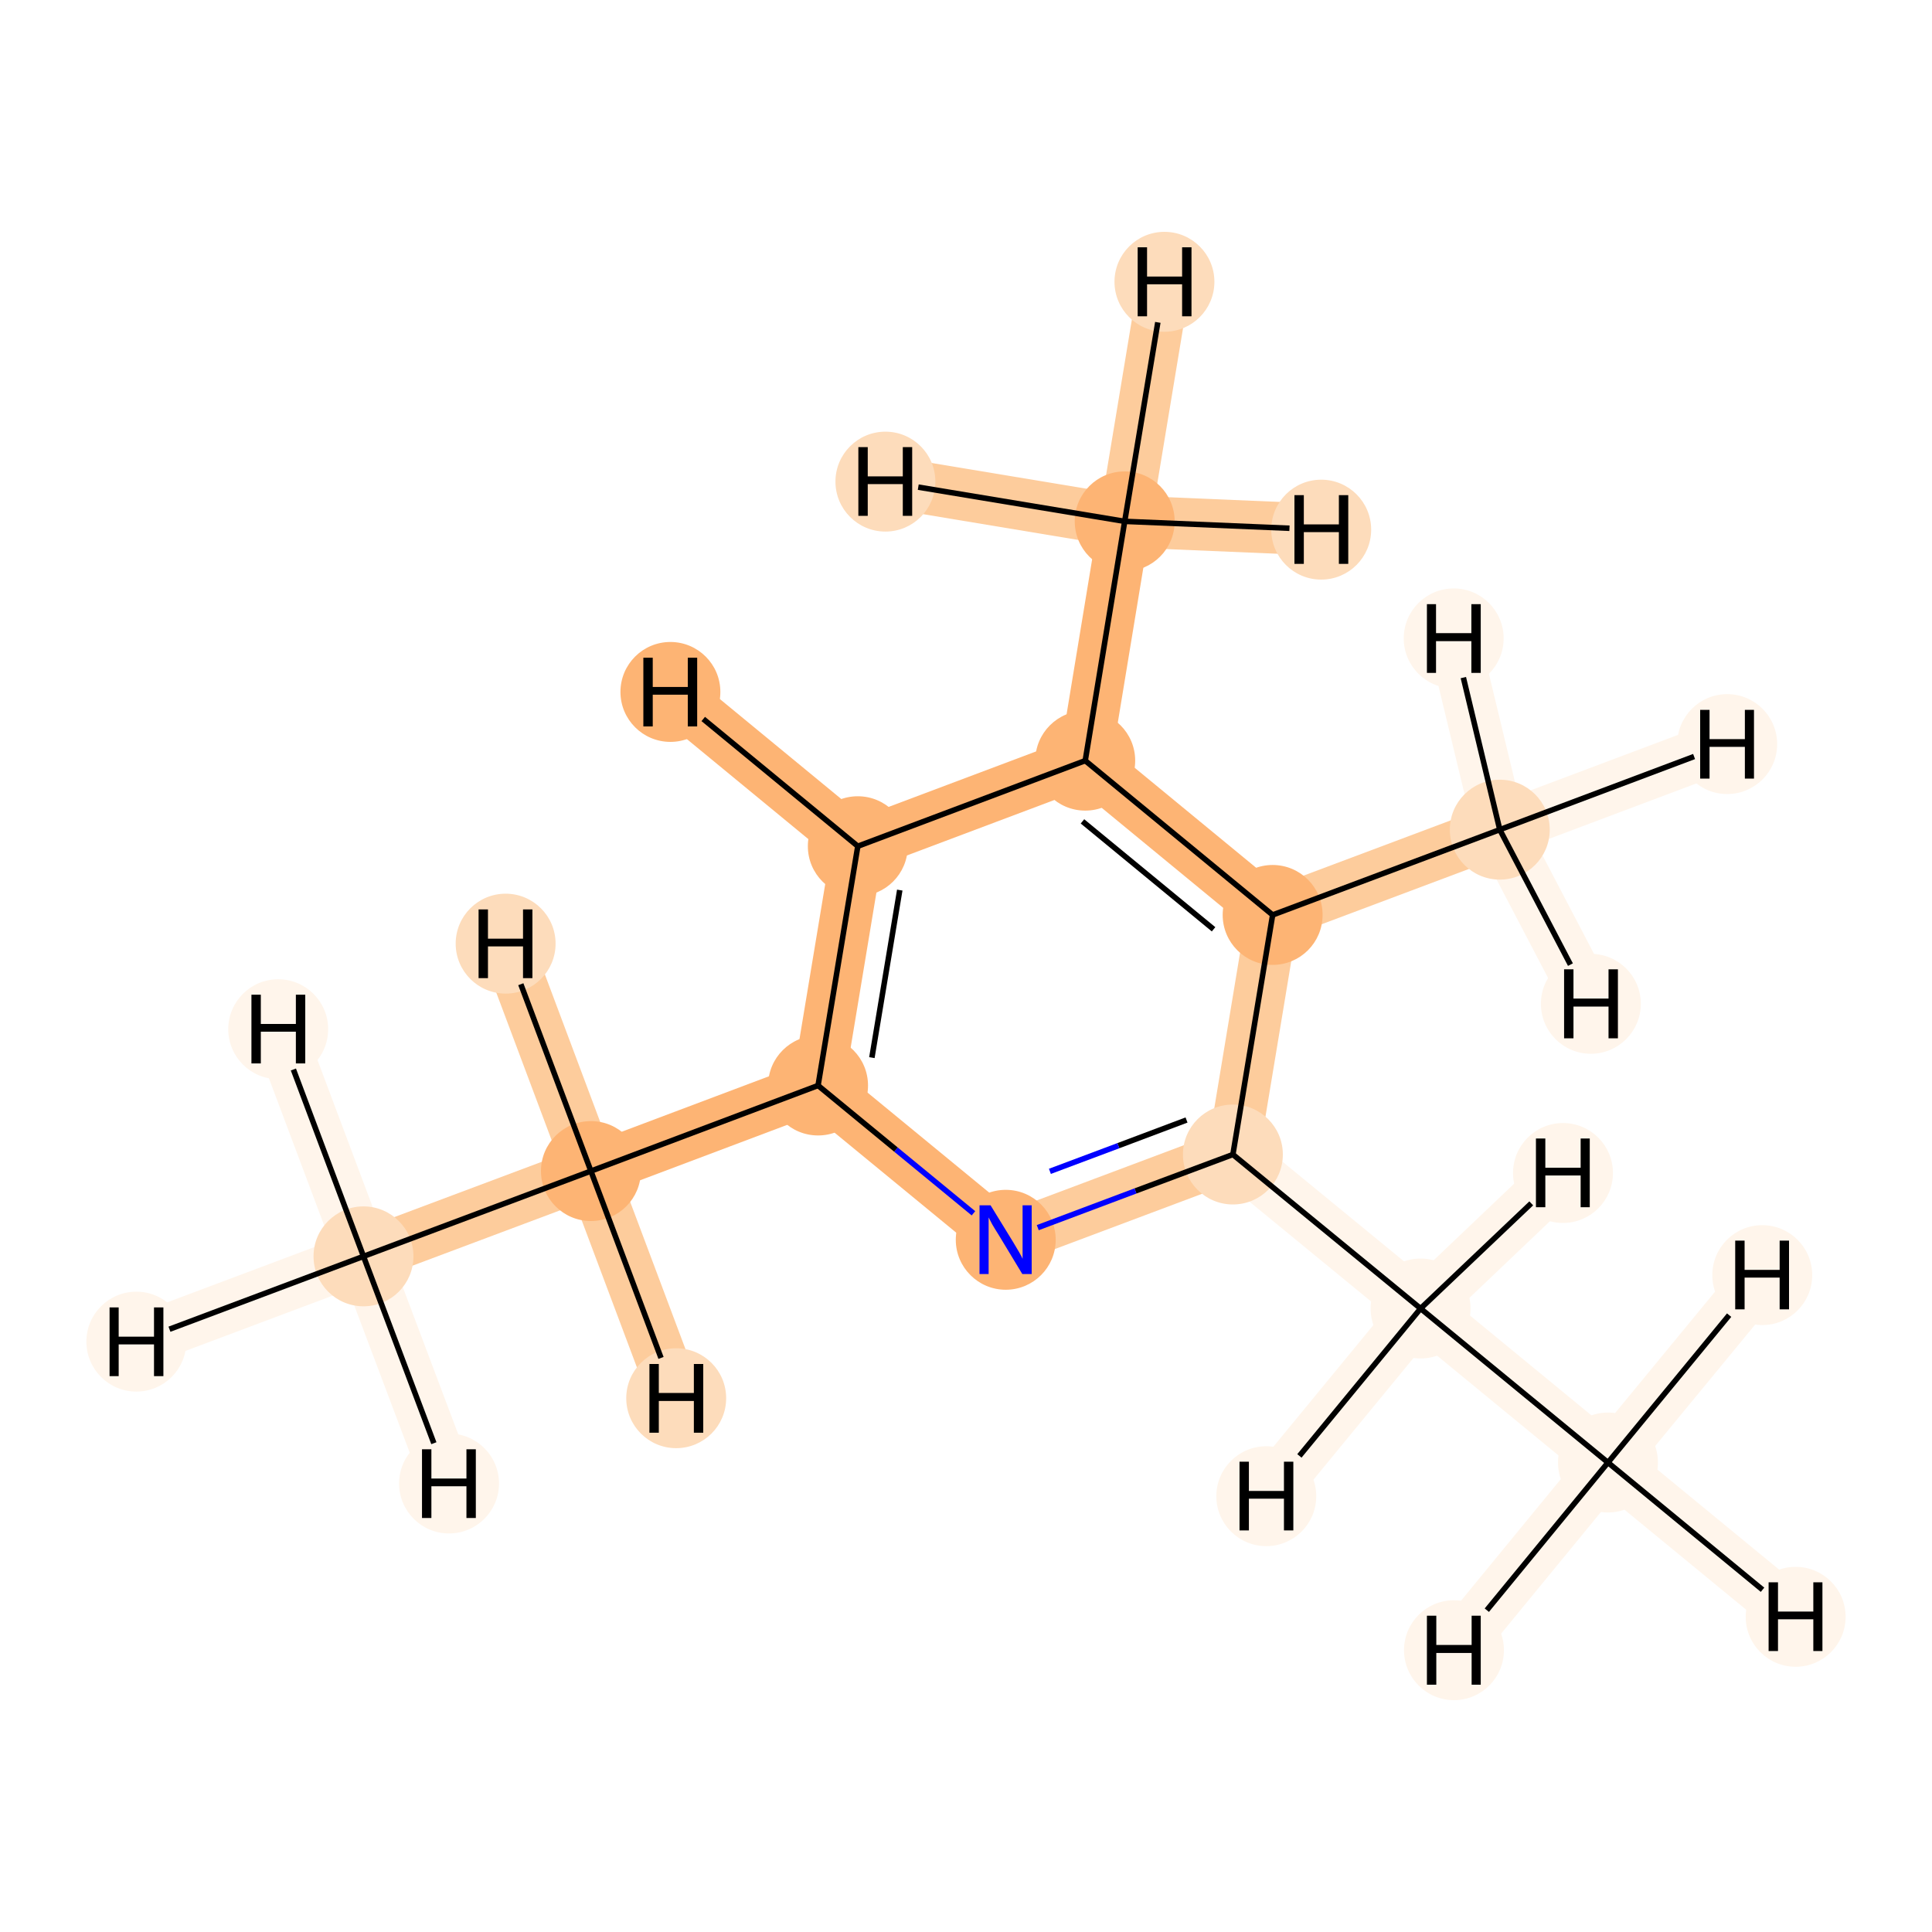 <?xml version='1.0' encoding='iso-8859-1'?>
<svg version='1.1' baseProfile='full'
              xmlns='http://www.w3.org/2000/svg'
                      xmlns:rdkit='http://www.rdkit.org/xml'
                      xmlns:xlink='http://www.w3.org/1999/xlink'
                  xml:space='preserve'
width='700px' height='700px' viewBox='0 0 700 700'>
<!-- END OF HEADER -->
<rect style='opacity:1.0;fill:#FFFFFF;stroke:none' width='700.0' height='700.0' x='0.0' y='0.0'> </rect>
<path d='M 131.7,455.2 L 214.1,424.3' style='fill:none;fill-rule:evenodd;stroke:#FDCC9C;stroke-width:18.8px;stroke-linecap:butt;stroke-linejoin:miter;stroke-opacity:1' />
<path d='M 131.7,455.2 L 49.4,486.1' style='fill:none;fill-rule:evenodd;stroke:#FFF5EB;stroke-width:18.8px;stroke-linecap:butt;stroke-linejoin:miter;stroke-opacity:1' />
<path d='M 131.7,455.2 L 162.7,537.5' style='fill:none;fill-rule:evenodd;stroke:#FFF5EB;stroke-width:18.8px;stroke-linecap:butt;stroke-linejoin:miter;stroke-opacity:1' />
<path d='M 131.7,455.2 L 100.8,372.9' style='fill:none;fill-rule:evenodd;stroke:#FFF5EB;stroke-width:18.8px;stroke-linecap:butt;stroke-linejoin:miter;stroke-opacity:1' />
<path d='M 214.1,424.3 L 296.4,393.3' style='fill:none;fill-rule:evenodd;stroke:#FDB474;stroke-width:18.8px;stroke-linecap:butt;stroke-linejoin:miter;stroke-opacity:1' />
<path d='M 214.1,424.3 L 183.2,341.9' style='fill:none;fill-rule:evenodd;stroke:#FDCC9C;stroke-width:18.8px;stroke-linecap:butt;stroke-linejoin:miter;stroke-opacity:1' />
<path d='M 214.1,424.3 L 245.0,506.6' style='fill:none;fill-rule:evenodd;stroke:#FDCC9C;stroke-width:18.8px;stroke-linecap:butt;stroke-linejoin:miter;stroke-opacity:1' />
<path d='M 296.4,393.3 L 310.8,306.6' style='fill:none;fill-rule:evenodd;stroke:#FDB474;stroke-width:18.8px;stroke-linecap:butt;stroke-linejoin:miter;stroke-opacity:1' />
<path d='M 296.4,393.3 L 364.4,449.2' style='fill:none;fill-rule:evenodd;stroke:#FDB474;stroke-width:18.8px;stroke-linecap:butt;stroke-linejoin:miter;stroke-opacity:1' />
<path d='M 310.8,306.6 L 393.2,275.6' style='fill:none;fill-rule:evenodd;stroke:#FDB474;stroke-width:18.8px;stroke-linecap:butt;stroke-linejoin:miter;stroke-opacity:1' />
<path d='M 310.8,306.6 L 242.9,250.7' style='fill:none;fill-rule:evenodd;stroke:#FDB474;stroke-width:18.8px;stroke-linecap:butt;stroke-linejoin:miter;stroke-opacity:1' />
<path d='M 393.2,275.6 L 407.5,188.9' style='fill:none;fill-rule:evenodd;stroke:#FDB474;stroke-width:18.8px;stroke-linecap:butt;stroke-linejoin:miter;stroke-opacity:1' />
<path d='M 393.2,275.6 L 461.1,331.5' style='fill:none;fill-rule:evenodd;stroke:#FDB474;stroke-width:18.8px;stroke-linecap:butt;stroke-linejoin:miter;stroke-opacity:1' />
<path d='M 407.5,188.9 L 421.9,102.1' style='fill:none;fill-rule:evenodd;stroke:#FDCC9C;stroke-width:18.8px;stroke-linecap:butt;stroke-linejoin:miter;stroke-opacity:1' />
<path d='M 407.5,188.9 L 478.7,191.9' style='fill:none;fill-rule:evenodd;stroke:#FDCC9C;stroke-width:18.8px;stroke-linecap:butt;stroke-linejoin:miter;stroke-opacity:1' />
<path d='M 407.5,188.9 L 320.8,174.5' style='fill:none;fill-rule:evenodd;stroke:#FDCC9C;stroke-width:18.8px;stroke-linecap:butt;stroke-linejoin:miter;stroke-opacity:1' />
<path d='M 461.1,331.5 L 446.7,418.3' style='fill:none;fill-rule:evenodd;stroke:#FDCC9C;stroke-width:18.8px;stroke-linecap:butt;stroke-linejoin:miter;stroke-opacity:1' />
<path d='M 461.1,331.5 L 543.4,300.6' style='fill:none;fill-rule:evenodd;stroke:#FDCC9C;stroke-width:18.8px;stroke-linecap:butt;stroke-linejoin:miter;stroke-opacity:1' />
<path d='M 446.7,418.3 L 364.4,449.2' style='fill:none;fill-rule:evenodd;stroke:#FDCC9C;stroke-width:18.8px;stroke-linecap:butt;stroke-linejoin:miter;stroke-opacity:1' />
<path d='M 446.7,418.3 L 514.7,474.1' style='fill:none;fill-rule:evenodd;stroke:#FFF5EB;stroke-width:18.8px;stroke-linecap:butt;stroke-linejoin:miter;stroke-opacity:1' />
<path d='M 514.7,474.1 L 582.6,529.9' style='fill:none;fill-rule:evenodd;stroke:#FFF5EB;stroke-width:18.8px;stroke-linecap:butt;stroke-linejoin:miter;stroke-opacity:1' />
<path d='M 514.7,474.1 L 458.8,542.1' style='fill:none;fill-rule:evenodd;stroke:#FFF5EB;stroke-width:18.8px;stroke-linecap:butt;stroke-linejoin:miter;stroke-opacity:1' />
<path d='M 514.7,474.1 L 566.3,425.0' style='fill:none;fill-rule:evenodd;stroke:#FFF5EB;stroke-width:18.8px;stroke-linecap:butt;stroke-linejoin:miter;stroke-opacity:1' />
<path d='M 582.6,529.9 L 650.6,585.8' style='fill:none;fill-rule:evenodd;stroke:#FFF5EB;stroke-width:18.8px;stroke-linecap:butt;stroke-linejoin:miter;stroke-opacity:1' />
<path d='M 582.6,529.9 L 526.8,597.9' style='fill:none;fill-rule:evenodd;stroke:#FFF5EB;stroke-width:18.8px;stroke-linecap:butt;stroke-linejoin:miter;stroke-opacity:1' />
<path d='M 582.6,529.9 L 638.5,462.0' style='fill:none;fill-rule:evenodd;stroke:#FFF5EB;stroke-width:18.8px;stroke-linecap:butt;stroke-linejoin:miter;stroke-opacity:1' />
<path d='M 543.4,300.6 L 625.8,269.6' style='fill:none;fill-rule:evenodd;stroke:#FFF5EB;stroke-width:18.8px;stroke-linecap:butt;stroke-linejoin:miter;stroke-opacity:1' />
<path d='M 543.4,300.6 L 576.4,363.7' style='fill:none;fill-rule:evenodd;stroke:#FFF5EB;stroke-width:18.8px;stroke-linecap:butt;stroke-linejoin:miter;stroke-opacity:1' />
<path d='M 543.4,300.6 L 526.7,231.3' style='fill:none;fill-rule:evenodd;stroke:#FFF5EB;stroke-width:18.8px;stroke-linecap:butt;stroke-linejoin:miter;stroke-opacity:1' />
<ellipse cx='131.7' cy='455.2' rx='17.6' ry='17.6'  style='fill:#FDDCBB;fill-rule:evenodd;stroke:#FDDCBB;stroke-width:1.0px;stroke-linecap:butt;stroke-linejoin:miter;stroke-opacity:1' />
<ellipse cx='214.1' cy='424.3' rx='17.6' ry='17.6'  style='fill:#FDB474;fill-rule:evenodd;stroke:#FDB474;stroke-width:1.0px;stroke-linecap:butt;stroke-linejoin:miter;stroke-opacity:1' />
<ellipse cx='296.4' cy='393.3' rx='17.6' ry='17.6'  style='fill:#FDB474;fill-rule:evenodd;stroke:#FDB474;stroke-width:1.0px;stroke-linecap:butt;stroke-linejoin:miter;stroke-opacity:1' />
<ellipse cx='310.8' cy='306.6' rx='17.6' ry='17.6'  style='fill:#FDB474;fill-rule:evenodd;stroke:#FDB474;stroke-width:1.0px;stroke-linecap:butt;stroke-linejoin:miter;stroke-opacity:1' />
<ellipse cx='393.2' cy='275.6' rx='17.6' ry='17.6'  style='fill:#FDB474;fill-rule:evenodd;stroke:#FDB474;stroke-width:1.0px;stroke-linecap:butt;stroke-linejoin:miter;stroke-opacity:1' />
<ellipse cx='407.5' cy='188.9' rx='17.6' ry='17.6'  style='fill:#FDB474;fill-rule:evenodd;stroke:#FDB474;stroke-width:1.0px;stroke-linecap:butt;stroke-linejoin:miter;stroke-opacity:1' />
<ellipse cx='461.1' cy='331.5' rx='17.6' ry='17.6'  style='fill:#FDB474;fill-rule:evenodd;stroke:#FDB474;stroke-width:1.0px;stroke-linecap:butt;stroke-linejoin:miter;stroke-opacity:1' />
<ellipse cx='446.7' cy='418.3' rx='17.6' ry='17.6'  style='fill:#FDDCBB;fill-rule:evenodd;stroke:#FDDCBB;stroke-width:1.0px;stroke-linecap:butt;stroke-linejoin:miter;stroke-opacity:1' />
<ellipse cx='364.4' cy='449.2' rx='17.6' ry='17.6'  style='fill:#FDB474;fill-rule:evenodd;stroke:#FDB474;stroke-width:1.0px;stroke-linecap:butt;stroke-linejoin:miter;stroke-opacity:1' />
<ellipse cx='514.7' cy='474.1' rx='17.6' ry='17.6'  style='fill:#FFF5EB;fill-rule:evenodd;stroke:#FFF5EB;stroke-width:1.0px;stroke-linecap:butt;stroke-linejoin:miter;stroke-opacity:1' />
<ellipse cx='582.6' cy='529.9' rx='17.6' ry='17.6'  style='fill:#FFF5EB;fill-rule:evenodd;stroke:#FFF5EB;stroke-width:1.0px;stroke-linecap:butt;stroke-linejoin:miter;stroke-opacity:1' />
<ellipse cx='543.4' cy='300.6' rx='17.6' ry='17.6'  style='fill:#FDDCBB;fill-rule:evenodd;stroke:#FDDCBB;stroke-width:1.0px;stroke-linecap:butt;stroke-linejoin:miter;stroke-opacity:1' />
<ellipse cx='49.4' cy='486.1' rx='17.6' ry='17.6'  style='fill:#FFF5EB;fill-rule:evenodd;stroke:#FFF5EB;stroke-width:1.0px;stroke-linecap:butt;stroke-linejoin:miter;stroke-opacity:1' />
<ellipse cx='162.7' cy='537.5' rx='17.6' ry='17.6'  style='fill:#FFF5EB;fill-rule:evenodd;stroke:#FFF5EB;stroke-width:1.0px;stroke-linecap:butt;stroke-linejoin:miter;stroke-opacity:1' />
<ellipse cx='100.8' cy='372.9' rx='17.6' ry='17.6'  style='fill:#FFF5EB;fill-rule:evenodd;stroke:#FFF5EB;stroke-width:1.0px;stroke-linecap:butt;stroke-linejoin:miter;stroke-opacity:1' />
<ellipse cx='183.2' cy='341.9' rx='17.6' ry='17.6'  style='fill:#FDDCBB;fill-rule:evenodd;stroke:#FDDCBB;stroke-width:1.0px;stroke-linecap:butt;stroke-linejoin:miter;stroke-opacity:1' />
<ellipse cx='245.0' cy='506.6' rx='17.6' ry='17.6'  style='fill:#FDDCBB;fill-rule:evenodd;stroke:#FDDCBB;stroke-width:1.0px;stroke-linecap:butt;stroke-linejoin:miter;stroke-opacity:1' />
<ellipse cx='242.9' cy='250.7' rx='17.6' ry='17.6'  style='fill:#FDB474;fill-rule:evenodd;stroke:#FDB474;stroke-width:1.0px;stroke-linecap:butt;stroke-linejoin:miter;stroke-opacity:1' />
<ellipse cx='421.9' cy='102.1' rx='17.6' ry='17.6'  style='fill:#FDDCBB;fill-rule:evenodd;stroke:#FDDCBB;stroke-width:1.0px;stroke-linecap:butt;stroke-linejoin:miter;stroke-opacity:1' />
<ellipse cx='478.7' cy='191.9' rx='17.6' ry='17.6'  style='fill:#FDDCBB;fill-rule:evenodd;stroke:#FDDCBB;stroke-width:1.0px;stroke-linecap:butt;stroke-linejoin:miter;stroke-opacity:1' />
<ellipse cx='320.8' cy='174.5' rx='17.6' ry='17.6'  style='fill:#FDDCBB;fill-rule:evenodd;stroke:#FDDCBB;stroke-width:1.0px;stroke-linecap:butt;stroke-linejoin:miter;stroke-opacity:1' />
<ellipse cx='458.8' cy='542.1' rx='17.6' ry='17.6'  style='fill:#FFF5EB;fill-rule:evenodd;stroke:#FFF5EB;stroke-width:1.0px;stroke-linecap:butt;stroke-linejoin:miter;stroke-opacity:1' />
<ellipse cx='566.3' cy='425.0' rx='17.6' ry='17.6'  style='fill:#FFF5EB;fill-rule:evenodd;stroke:#FFF5EB;stroke-width:1.0px;stroke-linecap:butt;stroke-linejoin:miter;stroke-opacity:1' />
<ellipse cx='650.6' cy='585.8' rx='17.6' ry='17.6'  style='fill:#FFF5EB;fill-rule:evenodd;stroke:#FFF5EB;stroke-width:1.0px;stroke-linecap:butt;stroke-linejoin:miter;stroke-opacity:1' />
<ellipse cx='526.8' cy='597.9' rx='17.6' ry='17.6'  style='fill:#FFF5EB;fill-rule:evenodd;stroke:#FFF5EB;stroke-width:1.0px;stroke-linecap:butt;stroke-linejoin:miter;stroke-opacity:1' />
<ellipse cx='638.5' cy='462.0' rx='17.6' ry='17.6'  style='fill:#FFF5EB;fill-rule:evenodd;stroke:#FFF5EB;stroke-width:1.0px;stroke-linecap:butt;stroke-linejoin:miter;stroke-opacity:1' />
<ellipse cx='625.8' cy='269.6' rx='17.6' ry='17.6'  style='fill:#FFF5EB;fill-rule:evenodd;stroke:#FFF5EB;stroke-width:1.0px;stroke-linecap:butt;stroke-linejoin:miter;stroke-opacity:1' />
<ellipse cx='576.4' cy='363.7' rx='17.6' ry='17.6'  style='fill:#FFF5EB;fill-rule:evenodd;stroke:#FFF5EB;stroke-width:1.0px;stroke-linecap:butt;stroke-linejoin:miter;stroke-opacity:1' />
<ellipse cx='526.7' cy='231.3' rx='17.6' ry='17.6'  style='fill:#FFF5EB;fill-rule:evenodd;stroke:#FFF5EB;stroke-width:1.0px;stroke-linecap:butt;stroke-linejoin:miter;stroke-opacity:1' />
<path class='bond-0 atom-0 atom-1' d='M 131.7,455.2 L 214.1,424.3' style='fill:none;fill-rule:evenodd;stroke:#000000;stroke-width:2.0px;stroke-linecap:butt;stroke-linejoin:miter;stroke-opacity:1' />
<path class='bond-12 atom-0 atom-12' d='M 131.7,455.2 L 61.4,481.6' style='fill:none;fill-rule:evenodd;stroke:#000000;stroke-width:2.0px;stroke-linecap:butt;stroke-linejoin:miter;stroke-opacity:1' />
<path class='bond-13 atom-0 atom-13' d='M 131.7,455.2 L 157.2,522.9' style='fill:none;fill-rule:evenodd;stroke:#000000;stroke-width:2.0px;stroke-linecap:butt;stroke-linejoin:miter;stroke-opacity:1' />
<path class='bond-14 atom-0 atom-14' d='M 131.7,455.2 L 106.3,387.5' style='fill:none;fill-rule:evenodd;stroke:#000000;stroke-width:2.0px;stroke-linecap:butt;stroke-linejoin:miter;stroke-opacity:1' />
<path class='bond-1 atom-1 atom-2' d='M 214.1,424.3 L 296.4,393.3' style='fill:none;fill-rule:evenodd;stroke:#000000;stroke-width:2.0px;stroke-linecap:butt;stroke-linejoin:miter;stroke-opacity:1' />
<path class='bond-15 atom-1 atom-15' d='M 214.1,424.3 L 188.7,356.6' style='fill:none;fill-rule:evenodd;stroke:#000000;stroke-width:2.0px;stroke-linecap:butt;stroke-linejoin:miter;stroke-opacity:1' />
<path class='bond-16 atom-1 atom-16' d='M 214.1,424.3 L 239.5,492.0' style='fill:none;fill-rule:evenodd;stroke:#000000;stroke-width:2.0px;stroke-linecap:butt;stroke-linejoin:miter;stroke-opacity:1' />
<path class='bond-2 atom-2 atom-3' d='M 296.4,393.3 L 310.8,306.6' style='fill:none;fill-rule:evenodd;stroke:#000000;stroke-width:2.0px;stroke-linecap:butt;stroke-linejoin:miter;stroke-opacity:1' />
<path class='bond-2 atom-2 atom-3' d='M 315.9,383.2 L 326.0,322.5' style='fill:none;fill-rule:evenodd;stroke:#000000;stroke-width:2.0px;stroke-linecap:butt;stroke-linejoin:miter;stroke-opacity:1' />
<path class='bond-11 atom-8 atom-2' d='M 352.7,439.6 L 324.6,416.5' style='fill:none;fill-rule:evenodd;stroke:#0000FF;stroke-width:2.0px;stroke-linecap:butt;stroke-linejoin:miter;stroke-opacity:1' />
<path class='bond-11 atom-8 atom-2' d='M 324.6,416.5 L 296.4,393.3' style='fill:none;fill-rule:evenodd;stroke:#000000;stroke-width:2.0px;stroke-linecap:butt;stroke-linejoin:miter;stroke-opacity:1' />
<path class='bond-3 atom-3 atom-4' d='M 310.8,306.6 L 393.2,275.6' style='fill:none;fill-rule:evenodd;stroke:#000000;stroke-width:2.0px;stroke-linecap:butt;stroke-linejoin:miter;stroke-opacity:1' />
<path class='bond-17 atom-3 atom-17' d='M 310.8,306.6 L 254.8,260.5' style='fill:none;fill-rule:evenodd;stroke:#000000;stroke-width:2.0px;stroke-linecap:butt;stroke-linejoin:miter;stroke-opacity:1' />
<path class='bond-4 atom-4 atom-5' d='M 393.2,275.6 L 407.5,188.9' style='fill:none;fill-rule:evenodd;stroke:#000000;stroke-width:2.0px;stroke-linecap:butt;stroke-linejoin:miter;stroke-opacity:1' />
<path class='bond-5 atom-4 atom-6' d='M 393.2,275.6 L 461.1,331.5' style='fill:none;fill-rule:evenodd;stroke:#000000;stroke-width:2.0px;stroke-linecap:butt;stroke-linejoin:miter;stroke-opacity:1' />
<path class='bond-5 atom-4 atom-6' d='M 392.2,297.6 L 439.7,336.7' style='fill:none;fill-rule:evenodd;stroke:#000000;stroke-width:2.0px;stroke-linecap:butt;stroke-linejoin:miter;stroke-opacity:1' />
<path class='bond-18 atom-5 atom-18' d='M 407.5,188.9 L 419.5,116.8' style='fill:none;fill-rule:evenodd;stroke:#000000;stroke-width:2.0px;stroke-linecap:butt;stroke-linejoin:miter;stroke-opacity:1' />
<path class='bond-19 atom-5 atom-19' d='M 407.5,188.9 L 467.2,191.4' style='fill:none;fill-rule:evenodd;stroke:#000000;stroke-width:2.0px;stroke-linecap:butt;stroke-linejoin:miter;stroke-opacity:1' />
<path class='bond-20 atom-5 atom-20' d='M 407.5,188.9 L 332.7,176.5' style='fill:none;fill-rule:evenodd;stroke:#000000;stroke-width:2.0px;stroke-linecap:butt;stroke-linejoin:miter;stroke-opacity:1' />
<path class='bond-6 atom-6 atom-7' d='M 461.1,331.5 L 446.7,418.3' style='fill:none;fill-rule:evenodd;stroke:#000000;stroke-width:2.0px;stroke-linecap:butt;stroke-linejoin:miter;stroke-opacity:1' />
<path class='bond-10 atom-6 atom-11' d='M 461.1,331.5 L 543.4,300.6' style='fill:none;fill-rule:evenodd;stroke:#000000;stroke-width:2.0px;stroke-linecap:butt;stroke-linejoin:miter;stroke-opacity:1' />
<path class='bond-7 atom-7 atom-8' d='M 446.7,418.3 L 411.4,431.5' style='fill:none;fill-rule:evenodd;stroke:#000000;stroke-width:2.0px;stroke-linecap:butt;stroke-linejoin:miter;stroke-opacity:1' />
<path class='bond-7 atom-7 atom-8' d='M 411.4,431.5 L 376.0,444.8' style='fill:none;fill-rule:evenodd;stroke:#0000FF;stroke-width:2.0px;stroke-linecap:butt;stroke-linejoin:miter;stroke-opacity:1' />
<path class='bond-7 atom-7 atom-8' d='M 429.9,405.8 L 405.2,415.1' style='fill:none;fill-rule:evenodd;stroke:#000000;stroke-width:2.0px;stroke-linecap:butt;stroke-linejoin:miter;stroke-opacity:1' />
<path class='bond-7 atom-7 atom-8' d='M 405.2,415.1 L 380.4,424.4' style='fill:none;fill-rule:evenodd;stroke:#0000FF;stroke-width:2.0px;stroke-linecap:butt;stroke-linejoin:miter;stroke-opacity:1' />
<path class='bond-8 atom-7 atom-9' d='M 446.7,418.3 L 514.7,474.1' style='fill:none;fill-rule:evenodd;stroke:#000000;stroke-width:2.0px;stroke-linecap:butt;stroke-linejoin:miter;stroke-opacity:1' />
<path class='bond-9 atom-9 atom-10' d='M 514.7,474.1 L 582.6,529.9' style='fill:none;fill-rule:evenodd;stroke:#000000;stroke-width:2.0px;stroke-linecap:butt;stroke-linejoin:miter;stroke-opacity:1' />
<path class='bond-21 atom-9 atom-21' d='M 514.7,474.1 L 470.8,527.5' style='fill:none;fill-rule:evenodd;stroke:#000000;stroke-width:2.0px;stroke-linecap:butt;stroke-linejoin:miter;stroke-opacity:1' />
<path class='bond-22 atom-9 atom-22' d='M 514.7,474.1 L 554.8,436.0' style='fill:none;fill-rule:evenodd;stroke:#000000;stroke-width:2.0px;stroke-linecap:butt;stroke-linejoin:miter;stroke-opacity:1' />
<path class='bond-23 atom-10 atom-23' d='M 582.6,529.9 L 638.6,576.0' style='fill:none;fill-rule:evenodd;stroke:#000000;stroke-width:2.0px;stroke-linecap:butt;stroke-linejoin:miter;stroke-opacity:1' />
<path class='bond-24 atom-10 atom-24' d='M 582.6,529.9 L 538.7,583.4' style='fill:none;fill-rule:evenodd;stroke:#000000;stroke-width:2.0px;stroke-linecap:butt;stroke-linejoin:miter;stroke-opacity:1' />
<path class='bond-25 atom-10 atom-25' d='M 582.6,529.9 L 626.5,476.5' style='fill:none;fill-rule:evenodd;stroke:#000000;stroke-width:2.0px;stroke-linecap:butt;stroke-linejoin:miter;stroke-opacity:1' />
<path class='bond-26 atom-11 atom-26' d='M 543.4,300.6 L 613.8,274.1' style='fill:none;fill-rule:evenodd;stroke:#000000;stroke-width:2.0px;stroke-linecap:butt;stroke-linejoin:miter;stroke-opacity:1' />
<path class='bond-27 atom-11 atom-27' d='M 543.4,300.6 L 569.0,349.5' style='fill:none;fill-rule:evenodd;stroke:#000000;stroke-width:2.0px;stroke-linecap:butt;stroke-linejoin:miter;stroke-opacity:1' />
<path class='bond-28 atom-11 atom-28' d='M 543.4,300.6 L 530.2,245.5' style='fill:none;fill-rule:evenodd;stroke:#000000;stroke-width:2.0px;stroke-linecap:butt;stroke-linejoin:miter;stroke-opacity:1' />
<path  class='atom-8' d='M 358.9 436.7
L 367.0 449.9
Q 367.8 451.2, 369.2 453.6
Q 370.5 455.9, 370.5 456.1
L 370.5 436.7
L 373.8 436.7
L 373.8 461.6
L 370.4 461.6
L 361.7 447.2
Q 360.6 445.5, 359.5 443.6
Q 358.5 441.7, 358.2 441.1
L 358.2 461.6
L 354.9 461.6
L 354.9 436.7
L 358.9 436.7
' fill='#0000FF'/>
<path  class='atom-12' d='M 39.7 473.7
L 43.0 473.7
L 43.0 484.3
L 55.8 484.3
L 55.8 473.7
L 59.2 473.7
L 59.2 498.6
L 55.8 498.6
L 55.8 487.1
L 43.0 487.1
L 43.0 498.6
L 39.7 498.6
L 39.7 473.7
' fill='#000000'/>
<path  class='atom-13' d='M 152.9 525.1
L 156.3 525.1
L 156.3 535.7
L 169.0 535.7
L 169.0 525.1
L 172.4 525.1
L 172.4 550.0
L 169.0 550.0
L 169.0 538.5
L 156.3 538.5
L 156.3 550.0
L 152.9 550.0
L 152.9 525.1
' fill='#000000'/>
<path  class='atom-14' d='M 91.1 360.4
L 94.5 360.4
L 94.5 371.0
L 107.2 371.0
L 107.2 360.4
L 110.6 360.4
L 110.6 385.3
L 107.2 385.3
L 107.2 373.8
L 94.5 373.8
L 94.5 385.3
L 91.1 385.3
L 91.1 360.4
' fill='#000000'/>
<path  class='atom-15' d='M 173.4 329.5
L 176.8 329.5
L 176.8 340.1
L 189.5 340.1
L 189.5 329.5
L 192.9 329.5
L 192.9 354.4
L 189.5 354.4
L 189.5 342.9
L 176.8 342.9
L 176.8 354.4
L 173.4 354.4
L 173.4 329.5
' fill='#000000'/>
<path  class='atom-16' d='M 235.3 494.2
L 238.7 494.2
L 238.7 504.7
L 251.4 504.7
L 251.4 494.2
L 254.8 494.2
L 254.8 519.1
L 251.4 519.1
L 251.4 507.6
L 238.7 507.6
L 238.7 519.1
L 235.3 519.1
L 235.3 494.2
' fill='#000000'/>
<path  class='atom-17' d='M 233.1 238.3
L 236.5 238.3
L 236.5 248.9
L 249.2 248.9
L 249.2 238.3
L 252.6 238.3
L 252.6 263.2
L 249.2 263.2
L 249.2 251.7
L 236.5 251.7
L 236.5 263.2
L 233.1 263.2
L 233.1 238.3
' fill='#000000'/>
<path  class='atom-18' d='M 412.2 89.6
L 415.6 89.6
L 415.6 100.2
L 428.3 100.2
L 428.3 89.6
L 431.7 89.6
L 431.7 114.6
L 428.3 114.6
L 428.3 103.0
L 415.6 103.0
L 415.6 114.6
L 412.2 114.6
L 412.2 89.6
' fill='#000000'/>
<path  class='atom-19' d='M 469.0 179.4
L 472.4 179.4
L 472.4 190.0
L 485.1 190.0
L 485.1 179.4
L 488.5 179.4
L 488.5 204.3
L 485.1 204.3
L 485.1 192.8
L 472.4 192.8
L 472.4 204.3
L 469.0 204.3
L 469.0 179.4
' fill='#000000'/>
<path  class='atom-20' d='M 311.0 162.0
L 314.4 162.0
L 314.4 172.6
L 327.1 172.6
L 327.1 162.0
L 330.5 162.0
L 330.5 186.9
L 327.1 186.9
L 327.1 175.4
L 314.4 175.4
L 314.4 186.9
L 311.0 186.9
L 311.0 162.0
' fill='#000000'/>
<path  class='atom-21' d='M 449.1 529.6
L 452.5 529.6
L 452.5 540.2
L 465.2 540.2
L 465.2 529.6
L 468.6 529.6
L 468.6 554.5
L 465.2 554.5
L 465.2 543.0
L 452.5 543.0
L 452.5 554.5
L 449.1 554.5
L 449.1 529.6
' fill='#000000'/>
<path  class='atom-22' d='M 556.5 412.5
L 559.9 412.5
L 559.9 423.1
L 572.7 423.1
L 572.7 412.5
L 576.0 412.5
L 576.0 437.4
L 572.7 437.4
L 572.7 425.9
L 559.9 425.9
L 559.9 437.4
L 556.5 437.4
L 556.5 412.5
' fill='#000000'/>
<path  class='atom-23' d='M 640.8 573.3
L 644.2 573.3
L 644.2 583.9
L 657.0 583.9
L 657.0 573.3
L 660.3 573.3
L 660.3 598.2
L 657.0 598.2
L 657.0 586.7
L 644.2 586.7
L 644.2 598.2
L 640.8 598.2
L 640.8 573.3
' fill='#000000'/>
<path  class='atom-24' d='M 517.0 585.4
L 520.4 585.4
L 520.4 596.0
L 533.2 596.0
L 533.2 585.4
L 536.5 585.4
L 536.5 610.4
L 533.2 610.4
L 533.2 598.9
L 520.4 598.9
L 520.4 610.4
L 517.0 610.4
L 517.0 585.4
' fill='#000000'/>
<path  class='atom-25' d='M 628.7 449.5
L 632.1 449.5
L 632.1 460.1
L 644.8 460.1
L 644.8 449.5
L 648.2 449.5
L 648.2 474.4
L 644.8 474.4
L 644.8 462.9
L 632.1 462.9
L 632.1 474.4
L 628.7 474.4
L 628.7 449.5
' fill='#000000'/>
<path  class='atom-26' d='M 616.0 257.2
L 619.4 257.2
L 619.4 267.8
L 632.2 267.8
L 632.2 257.2
L 635.5 257.2
L 635.5 282.1
L 632.2 282.1
L 632.2 270.6
L 619.4 270.6
L 619.4 282.1
L 616.0 282.1
L 616.0 257.2
' fill='#000000'/>
<path  class='atom-27' d='M 566.7 351.2
L 570.1 351.2
L 570.1 361.8
L 582.8 361.8
L 582.8 351.2
L 586.2 351.2
L 586.2 376.2
L 582.8 376.2
L 582.8 364.7
L 570.1 364.7
L 570.1 376.2
L 566.7 376.2
L 566.7 351.2
' fill='#000000'/>
<path  class='atom-28' d='M 517.0 218.9
L 520.3 218.9
L 520.3 229.4
L 533.1 229.4
L 533.1 218.9
L 536.5 218.9
L 536.5 243.8
L 533.1 243.8
L 533.1 232.3
L 520.3 232.3
L 520.3 243.8
L 517.0 243.8
L 517.0 218.9
' fill='#000000'/>
</svg>
